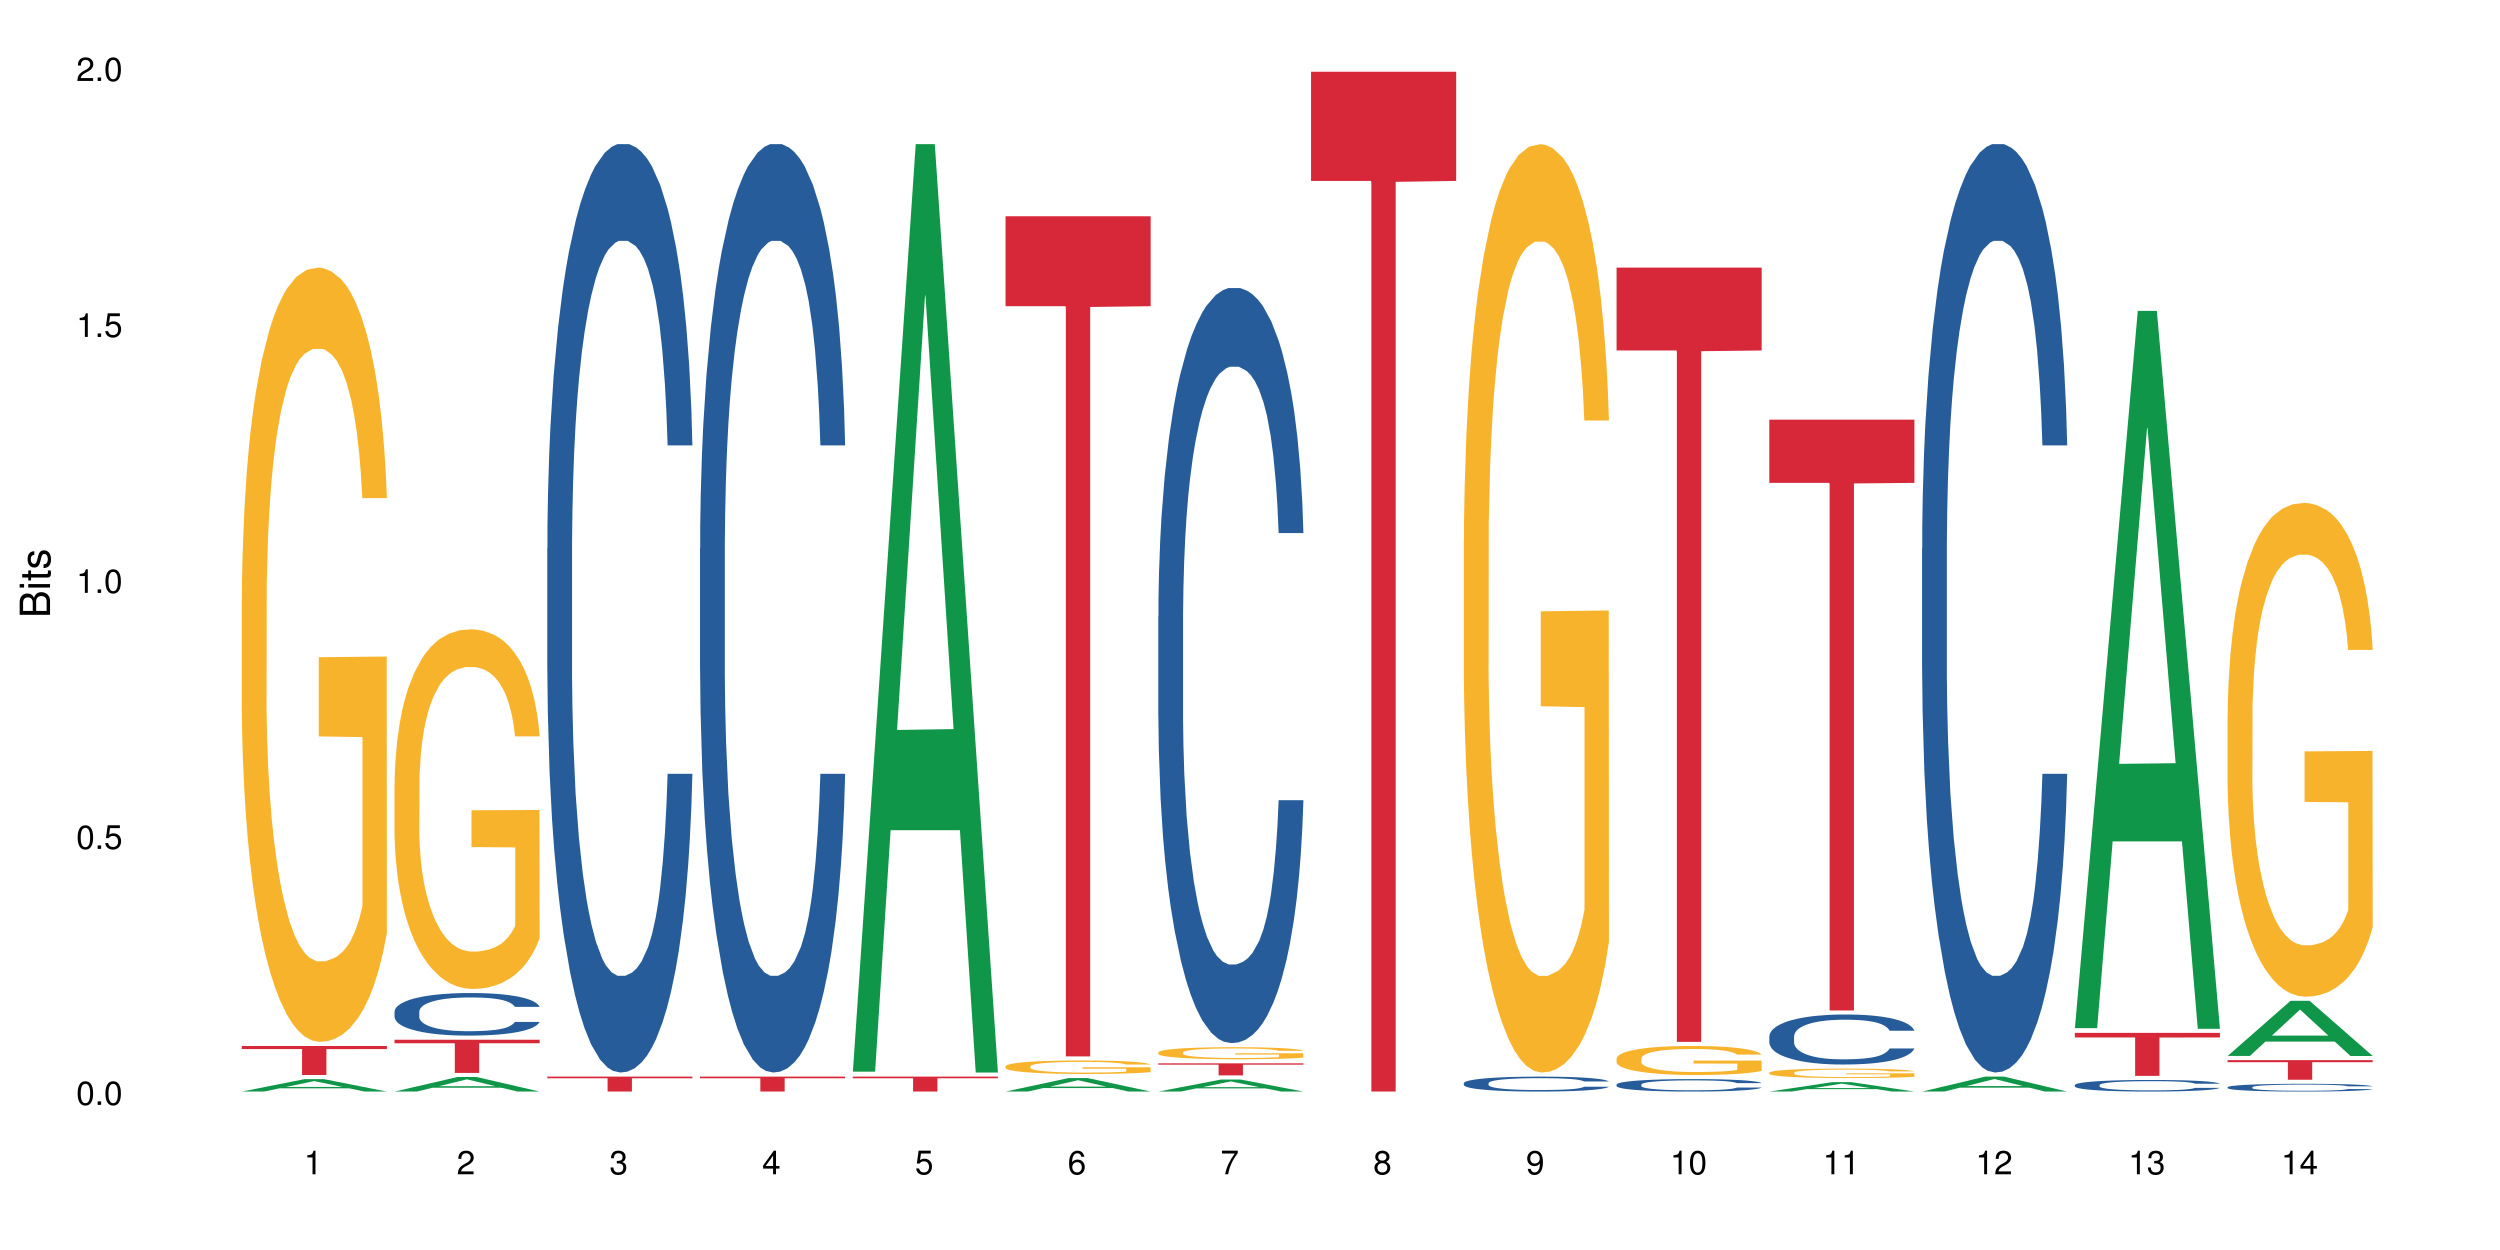 <?xml version="1.0" encoding="UTF-8"?>
<svg xmlns="http://www.w3.org/2000/svg" xmlns:xlink="http://www.w3.org/1999/xlink" width="720pt" height="360pt" viewBox="0 0 720 360" version="1.1">
<defs>
<g>
<symbol overflow="visible" id="glyph0-0">
<path style="stroke:none;" d=""/>
</symbol>
<symbol overflow="visible" id="glyph0-1">
<path style="stroke:none;" d="M 2.641 -6.797 C 2 -6.797 1.422 -6.531 1.078 -6.047 C 0.641 -5.453 0.406 -4.547 0.406 -3.297 C 0.406 -1 1.188 0.219 2.641 0.219 C 4.078 0.219 4.859 -1 4.859 -3.234 C 4.859 -4.562 4.656 -5.438 4.203 -6.047 C 3.844 -6.531 3.281 -6.797 2.641 -6.797 Z M 2.641 -6.047 C 3.547 -6.047 4 -5.125 4 -3.312 C 4 -1.375 3.562 -0.484 2.625 -0.484 C 1.734 -0.484 1.281 -1.422 1.281 -3.281 C 1.281 -5.141 1.734 -6.047 2.641 -6.047 Z M 2.641 -6.047 "/>
</symbol>
<symbol overflow="visible" id="glyph0-2">
<path style="stroke:none;" d="M 1.828 -1 L 0.828 -1 L 0.828 0 L 1.828 0 Z M 1.828 -1 "/>
</symbol>
<symbol overflow="visible" id="glyph0-3">
<path style="stroke:none;" d="M 4.562 -6.797 L 1.062 -6.797 L 0.547 -3.094 L 1.328 -3.094 C 1.719 -3.562 2.047 -3.734 2.578 -3.734 C 3.484 -3.734 4.062 -3.109 4.062 -2.094 C 4.062 -1.125 3.484 -0.531 2.578 -0.531 C 1.828 -0.531 1.375 -0.906 1.188 -1.672 L 0.328 -1.672 C 0.453 -1.109 0.547 -0.844 0.75 -0.594 C 1.125 -0.078 1.828 0.219 2.594 0.219 C 3.969 0.219 4.922 -0.781 4.922 -2.219 C 4.922 -3.562 4.031 -4.484 2.719 -4.484 C 2.25 -4.484 1.859 -4.359 1.469 -4.062 L 1.734 -5.969 L 4.562 -5.969 Z M 4.562 -6.797 "/>
</symbol>
<symbol overflow="visible" id="glyph0-4">
<path style="stroke:none;" d="M 2.484 -4.844 L 2.484 0 L 3.328 0 L 3.328 -6.797 L 2.766 -6.797 C 2.469 -5.75 2.281 -5.609 0.984 -5.453 L 0.984 -4.844 Z M 2.484 -4.844 "/>
</symbol>
<symbol overflow="visible" id="glyph0-5">
<path style="stroke:none;" d="M 4.859 -0.828 L 1.281 -0.828 C 1.359 -1.391 1.672 -1.75 2.5 -2.234 L 3.469 -2.75 C 4.406 -3.266 4.906 -3.969 4.906 -4.812 C 4.906 -5.375 4.672 -5.906 4.266 -6.266 C 3.859 -6.625 3.375 -6.797 2.719 -6.797 C 1.859 -6.797 1.219 -6.5 0.844 -5.922 C 0.609 -5.562 0.5 -5.125 0.484 -4.438 L 1.328 -4.438 C 1.359 -4.906 1.406 -5.188 1.531 -5.406 C 1.75 -5.812 2.188 -6.062 2.703 -6.062 C 3.469 -6.062 4.031 -5.516 4.031 -4.781 C 4.031 -4.25 3.719 -3.797 3.125 -3.438 L 2.234 -2.938 C 0.812 -2.141 0.406 -1.5 0.328 0 L 4.859 0 Z M 4.859 -0.828 "/>
</symbol>
<symbol overflow="visible" id="glyph0-6">
<path style="stroke:none;" d="M 2.125 -3.125 L 2.578 -3.125 C 3.516 -3.125 3.984 -2.703 3.984 -1.891 C 3.984 -1.031 3.469 -0.531 2.578 -0.531 C 1.656 -0.531 1.203 -0.984 1.156 -1.969 L 0.312 -1.969 C 0.344 -1.422 0.438 -1.078 0.609 -0.766 C 0.953 -0.109 1.625 0.219 2.547 0.219 C 3.953 0.219 4.859 -0.609 4.859 -1.906 C 4.859 -2.766 4.516 -3.25 3.703 -3.516 C 4.344 -3.766 4.656 -4.25 4.656 -4.938 C 4.656 -6.109 3.875 -6.797 2.578 -6.797 C 1.203 -6.797 0.484 -6.047 0.453 -4.609 L 1.297 -4.609 C 1.312 -5.016 1.344 -5.25 1.453 -5.453 C 1.641 -5.828 2.062 -6.062 2.594 -6.062 C 3.344 -6.062 3.797 -5.625 3.797 -4.906 C 3.797 -4.422 3.609 -4.141 3.25 -3.984 C 3.016 -3.891 2.719 -3.844 2.125 -3.844 Z M 2.125 -3.125 "/>
</symbol>
<symbol overflow="visible" id="glyph0-7">
<path style="stroke:none;" d="M 3.141 -1.625 L 3.141 0 L 3.984 0 L 3.984 -1.625 L 4.984 -1.625 L 4.984 -2.391 L 3.984 -2.391 L 3.984 -6.797 L 3.359 -6.797 L 0.266 -2.516 L 0.266 -1.625 Z M 3.141 -2.391 L 1 -2.391 L 3.141 -5.359 Z M 3.141 -2.391 "/>
</symbol>
<symbol overflow="visible" id="glyph0-8">
<path style="stroke:none;" d="M 4.781 -5.031 C 4.609 -6.141 3.891 -6.797 2.844 -6.797 C 2.094 -6.797 1.422 -6.438 1.031 -5.828 C 0.609 -5.172 0.406 -4.344 0.406 -3.094 C 0.406 -1.953 0.578 -1.234 0.984 -0.625 C 1.359 -0.078 1.953 0.219 2.703 0.219 C 3.984 0.219 4.922 -0.734 4.922 -2.078 C 4.922 -3.344 4.062 -4.234 2.844 -4.234 C 2.172 -4.234 1.641 -3.969 1.281 -3.469 C 1.281 -5.125 1.828 -6.047 2.797 -6.047 C 3.391 -6.047 3.797 -5.672 3.938 -5.031 Z M 2.734 -3.484 C 3.547 -3.484 4.062 -2.922 4.062 -2 C 4.062 -1.156 3.484 -0.531 2.703 -0.531 C 1.922 -0.531 1.328 -1.188 1.328 -2.047 C 1.328 -2.891 1.906 -3.484 2.734 -3.484 Z M 2.734 -3.484 "/>
</symbol>
<symbol overflow="visible" id="glyph0-9">
<path style="stroke:none;" d="M 4.984 -6.797 L 0.438 -6.797 L 0.438 -5.969 L 4.109 -5.969 C 2.5 -3.656 1.828 -2.234 1.328 0 L 2.219 0 C 2.594 -2.172 3.453 -4.047 4.984 -6.094 Z M 4.984 -6.797 "/>
</symbol>
<symbol overflow="visible" id="glyph0-10">
<path style="stroke:none;" d="M 3.75 -3.578 C 4.453 -4 4.688 -4.344 4.688 -4.984 C 4.688 -6.047 3.844 -6.797 2.641 -6.797 C 1.438 -6.797 0.594 -6.047 0.594 -4.984 C 0.594 -4.359 0.828 -4.016 1.516 -3.578 C 0.734 -3.203 0.359 -2.641 0.359 -1.891 C 0.359 -0.641 1.297 0.219 2.641 0.219 C 3.984 0.219 4.922 -0.641 4.922 -1.875 C 4.922 -2.641 4.531 -3.203 3.75 -3.578 Z M 2.641 -6.047 C 3.359 -6.047 3.812 -5.625 3.812 -4.969 C 3.812 -4.344 3.344 -3.922 2.641 -3.922 C 1.922 -3.922 1.453 -4.344 1.453 -4.984 C 1.453 -5.625 1.922 -6.047 2.641 -6.047 Z M 2.641 -3.203 C 3.484 -3.203 4.062 -2.672 4.062 -1.875 C 4.062 -1.062 3.484 -0.531 2.625 -0.531 C 1.797 -0.531 1.219 -1.078 1.219 -1.875 C 1.219 -2.672 1.797 -3.203 2.641 -3.203 Z M 2.641 -3.203 "/>
</symbol>
<symbol overflow="visible" id="glyph0-11">
<path style="stroke:none;" d="M 0.516 -1.547 C 0.672 -0.438 1.406 0.219 2.438 0.219 C 3.188 0.219 3.859 -0.141 4.266 -0.75 C 4.688 -1.406 4.891 -2.25 4.891 -3.484 C 4.891 -4.625 4.703 -5.359 4.312 -5.953 C 3.938 -6.5 3.344 -6.797 2.594 -6.797 C 1.297 -6.797 0.359 -5.844 0.359 -4.516 C 0.359 -3.25 1.234 -2.344 2.453 -2.344 C 3.094 -2.344 3.562 -2.578 4.016 -3.109 C 4 -1.453 3.469 -0.531 2.5 -0.531 C 1.906 -0.531 1.484 -0.906 1.359 -1.547 Z M 2.578 -6.062 C 3.375 -6.062 3.969 -5.406 3.969 -4.531 C 3.969 -3.688 3.375 -3.094 2.547 -3.094 C 1.734 -3.094 1.234 -3.672 1.234 -4.578 C 1.234 -5.438 1.797 -6.062 2.578 -6.062 Z M 2.578 -6.062 "/>
</symbol>
<symbol overflow="visible" id="glyph1-0">
<path style="stroke:none;" d=""/>
</symbol>
<symbol overflow="visible" id="glyph1-1">
<path style="stroke:none;" d="M 0 -0.953 L 0 -4.891 C 0 -5.719 -0.234 -6.344 -0.734 -6.797 C -1.188 -7.234 -1.812 -7.469 -2.5 -7.469 C -3.547 -7.469 -4.188 -7 -4.625 -5.875 C -4.984 -6.672 -5.641 -7.094 -6.531 -7.094 C -7.156 -7.094 -7.734 -6.859 -8.141 -6.391 C -8.562 -5.938 -8.75 -5.344 -8.75 -4.5 L -8.75 -0.953 Z M -4.984 -2.062 L -7.766 -2.062 L -7.766 -4.219 C -7.766 -4.844 -7.688 -5.203 -7.453 -5.5 C -7.219 -5.812 -6.859 -5.969 -6.375 -5.969 C -5.906 -5.969 -5.531 -5.812 -5.297 -5.5 C -5.062 -5.203 -4.984 -4.844 -4.984 -4.219 Z M -0.984 -2.062 L -4 -2.062 L -4 -4.781 C -4 -5.328 -3.859 -5.688 -3.578 -5.953 C -3.297 -6.219 -2.922 -6.359 -2.484 -6.359 C -2.062 -6.359 -1.688 -6.219 -1.406 -5.953 C -1.109 -5.688 -0.984 -5.328 -0.984 -4.781 Z M -0.984 -2.062 "/>
</symbol>
<symbol overflow="visible" id="glyph1-2">
<path style="stroke:none;" d="M -6.281 -1.797 L -6.281 -0.797 L 0 -0.797 L 0 -1.797 Z M -8.75 -1.797 L -8.75 -0.797 L -7.484 -0.797 L -7.484 -1.797 Z M -8.75 -1.797 "/>
</symbol>
<symbol overflow="visible" id="glyph1-3">
<path style="stroke:none;" d="M -6.281 -3.047 L -6.281 -2.016 L -8.016 -2.016 L -8.016 -1.016 L -6.281 -1.016 L -6.281 -0.172 L -5.469 -0.172 L -5.469 -1.016 L -0.719 -1.016 C -0.078 -1.016 0.281 -1.453 0.281 -2.234 C 0.281 -2.469 0.25 -2.719 0.188 -3.047 L -0.641 -3.047 C -0.609 -2.922 -0.594 -2.766 -0.594 -2.562 C -0.594 -2.141 -0.719 -2.016 -1.156 -2.016 L -5.469 -2.016 L -5.469 -3.047 Z M -6.281 -3.047 "/>
</symbol>
<symbol overflow="visible" id="glyph1-4">
<path style="stroke:none;" d="M -4.531 -5.25 C -5.766 -5.25 -6.469 -4.422 -6.469 -2.969 C -6.469 -1.516 -5.719 -0.562 -4.547 -0.562 C -3.562 -0.562 -3.094 -1.062 -2.734 -2.562 L -2.516 -3.484 C -2.344 -4.188 -2.094 -4.469 -1.625 -4.469 C -1.047 -4.469 -0.641 -3.875 -0.641 -3 C -0.641 -2.453 -0.797 -2 -1.062 -1.75 C -1.25 -1.594 -1.422 -1.531 -1.875 -1.469 L -1.875 -0.406 C -0.422 -0.453 0.281 -1.266 0.281 -2.922 C 0.281 -4.5 -0.5 -5.516 -1.719 -5.516 C -2.656 -5.516 -3.172 -4.984 -3.469 -3.734 L -3.703 -2.766 C -3.891 -1.953 -4.156 -1.609 -4.594 -1.609 C -5.172 -1.609 -5.547 -2.125 -5.547 -2.938 C -5.547 -3.75 -5.203 -4.172 -4.531 -4.203 Z M -4.531 -5.25 "/>
</symbol>
</g>
</defs>
<g id="surface26267">
<rect x="0" y="0" width="720" height="360" style="fill:rgb(100%,100%,100%);fill-opacity:1;stroke:none;"/>
<path style=" stroke:none;fill-rule:nonzero;fill:rgb(6.275%,58.824%,28.235%);fill-opacity:1;" d="M 69.629 314.367 L 69.676 314.363 L 87.758 310.781 L 93.25 310.781 L 111.422 314.371 L 105.039 314.371 L 100.484 313.434 L 80.523 313.434 L 76.059 314.367 L 69.629 314.367 L 82.445 313.047 L 98.652 313.043 L 90.57 311.367 L 90.48 311.363 L 90.391 311.375 L 82.398 313.043 L 82.445 313.047 Z M 69.629 314.367 "/>
<path style=" stroke:none;fill-rule:nonzero;fill:rgb(96.863%,70.196%,16.863%);fill-opacity:1;" d="M 69.629 172.578 L 69.68 172.375 L 69.68 168.301 L 69.883 159.137 L 70.395 146.512 L 71.055 136.125 L 71.77 127.98 L 72.23 123.703 L 72.992 117.594 L 73.656 113.113 L 75.336 103.949 L 77.477 95.395 L 78.652 91.73 L 79.977 88.266 L 81.863 84.398 L 82.727 82.973 L 85.379 79.715 L 88.387 77.676 L 91.699 77.066 L 93.227 77.27 L 95.316 78.086 L 98.172 80.324 L 99.801 82.359 L 101.078 84.398 L 102.402 87.047 L 104.031 91.117 L 105.562 96.004 L 106.785 100.895 L 108.008 107.004 L 109.027 113.52 L 109.895 120.648 L 110.66 129.199 L 111.117 136.328 L 111.422 143.457 L 104.34 143.457 L 103.93 136.328 L 103.473 130.828 L 102.707 124.109 L 101.941 119.223 L 101.18 115.352 L 99.75 110.059 L 98.527 106.801 L 97 103.949 L 95.52 102.113 L 93.84 100.895 L 92.82 100.484 L 90.117 100.484 L 87.672 101.91 L 86.246 103.539 L 85.227 105.172 L 83.797 108.227 L 82.934 110.668 L 82.422 112.297 L 80.895 118.609 L 79.875 124.312 L 79.312 128.184 L 78.602 134.293 L 78.09 139.789 L 77.531 147.938 L 77.223 154.047 L 76.816 167.895 L 76.766 204.551 L 76.918 212.289 L 77.223 220.641 L 77.633 227.969 L 78.242 235.707 L 78.855 241.613 L 79.926 249.559 L 80.844 254.852 L 81.555 258.312 L 82.934 263.812 L 83.492 265.645 L 84.816 269.312 L 86.195 272.16 L 87.875 274.605 L 89.148 275.828 L 91.188 276.844 L 93.789 276.844 L 96.848 275.625 L 98.781 273.996 L 100.109 272.367 L 100.977 270.941 L 102.047 268.699 L 102.809 266.664 L 103.523 264.422 L 104.391 260.961 L 104.391 212.289 L 91.801 212.086 L 91.801 189.277 L 111.371 189.074 L 111.422 268.699 L 110.352 274.199 L 109.027 279.492 L 107.754 283.566 L 106.43 287.027 L 104.543 290.898 L 103.012 293.34 L 100.668 296.191 L 98.527 298.023 L 96.285 299.246 L 94.297 299.859 L 91.953 300.062 L 89.863 299.656 L 87.621 298.434 L 85.836 296.805 L 84.207 294.766 L 82.574 292.121 L 80.535 287.844 L 79.211 284.379 L 77.836 280.105 L 76.461 275.012 L 75.234 269.516 L 74.422 265.238 L 73.605 260.352 L 72.738 254.242 L 71.922 247.316 L 71.312 241.004 L 70.75 233.875 L 70.344 227.156 L 69.934 217.992 L 69.73 210.66 L 69.629 204.348 Z M 69.629 172.578 "/>
<path style=" stroke:none;fill-rule:nonzero;fill:rgb(83.922%,15.686%,22.353%);fill-opacity:1;" d="M 69.629 301.242 L 111.422 301.242 L 111.422 302.137 L 94.004 302.145 L 94.004 309.602 L 86.996 309.602 L 86.996 302.152 L 86.895 302.137 L 69.629 302.137 Z M 69.629 301.242 "/>
<path style=" stroke:none;fill-rule:nonzero;fill:rgb(6.275%,58.824%,28.235%);fill-opacity:1;" d="M 113.621 314.367 L 113.668 314.363 L 131.75 310.176 L 137.242 310.176 L 155.418 314.371 L 149.031 314.371 L 144.477 313.277 L 124.52 313.277 L 120.051 314.367 L 113.621 314.367 L 126.438 312.824 L 142.645 312.82 L 134.562 310.863 L 134.477 310.859 L 134.387 310.871 L 126.395 312.82 L 126.438 312.824 Z M 113.621 314.367 "/>
<path style=" stroke:none;fill-rule:nonzero;fill:rgb(14.51%,36.078%,60%);fill-opacity:1;" d="M 113.621 291.332 L 113.672 291.32 L 113.672 291.051 L 113.828 290.625 L 114.184 290.09 L 114.539 289.719 L 115.457 289.059 L 116.73 288.422 L 118.059 287.926 L 119.023 287.637 L 119.891 287.414 L 121.879 286.996 L 123.152 286.785 L 124.531 286.594 L 126.211 286.406 L 127.434 286.293 L 130.188 286.113 L 132.227 286.035 L 133.805 286 L 137.223 286 L 139.258 286.047 L 140.738 286.102 L 142.367 286.191 L 143.746 286.293 L 146.141 286.539 L 148.281 286.852 L 149.25 287.031 L 150.777 287.379 L 151.949 287.715 L 152.766 288.004 L 153.684 288.422 L 154.5 288.926 L 155.109 289.496 L 155.418 289.977 L 148.281 289.977 L 147.926 289.527 L 147.516 289.184 L 146.75 288.723 L 145.988 288.398 L 144.918 288.074 L 143.949 287.859 L 142.625 287.648 L 141.453 287.512 L 140.227 287.414 L 139.055 287.344 L 136.812 287.277 L 134.215 287.277 L 133.246 287.301 L 131.258 287.391 L 130.188 287.469 L 128.66 287.625 L 127.59 287.77 L 126.312 287.996 L 125.449 288.184 L 124.379 288.477 L 123.613 288.734 L 122.746 289.102 L 122.234 289.383 L 121.777 289.695 L 121.371 290.066 L 121.062 290.457 L 120.859 290.871 L 120.758 291.277 L 120.758 293.012 L 120.859 293.414 L 121.113 293.887 L 121.777 294.57 L 122.746 295.16 L 123.867 295.633 L 124.938 295.969 L 125.551 296.125 L 126.363 296.305 L 127.641 296.527 L 129.473 296.754 L 130.543 296.844 L 132.176 296.93 L 133.855 296.977 L 136.098 296.977 L 138.086 296.93 L 139.414 296.875 L 140.789 296.785 L 142.676 296.594 L 143.848 296.418 L 144.867 296.203 L 145.629 295.992 L 146.141 295.812 L 146.906 295.465 L 147.516 295.082 L 147.977 294.691 L 148.281 294.312 L 155.418 294.312 L 155.109 294.758 L 154.652 295.195 L 154.191 295.52 L 153.48 295.914 L 152.664 296.258 L 151.492 296.652 L 150.523 296.91 L 149.25 297.188 L 148.078 297.402 L 146.805 297.594 L 144.918 297.816 L 143.695 297.93 L 142.367 298.027 L 140.789 298.117 L 138.801 298.195 L 136.66 298.242 L 134.672 298.254 L 132.531 298.23 L 130.953 298.188 L 128.863 298.086 L 126.262 297.883 L 124.379 297.672 L 122.898 297.457 L 121.625 297.234 L 120.199 296.93 L 118.363 296.438 L 117.242 296.059 L 116.477 295.746 L 115.609 295.309 L 115 294.914 L 114.285 294.289 L 113.777 293.492 L 113.621 292.879 Z M 113.621 291.332 "/>
<path style=" stroke:none;fill-rule:nonzero;fill:rgb(96.863%,70.196%,16.863%);fill-opacity:1;" d="M 113.621 225.602 L 113.672 225.508 L 113.672 223.617 L 113.879 219.359 L 114.387 213.496 L 115.051 208.668 L 115.762 204.887 L 116.223 202.898 L 116.988 200.062 L 117.648 197.98 L 119.332 193.723 L 121.473 189.75 L 122.645 188.047 L 123.969 186.438 L 125.855 184.641 L 126.723 183.98 L 129.371 182.465 L 132.379 181.52 L 135.691 181.238 L 137.223 181.332 L 139.312 181.711 L 142.164 182.75 L 143.797 183.695 L 145.07 184.641 L 146.395 185.871 L 148.027 187.766 L 149.555 190.035 L 150.777 192.305 L 152 195.141 L 153.02 198.168 L 153.887 201.48 L 154.652 205.453 L 155.109 208.766 L 155.418 212.074 L 148.332 212.074 L 147.926 208.766 L 147.465 206.211 L 146.699 203.09 L 145.938 200.816 L 145.172 199.02 L 143.746 196.562 L 142.523 195.047 L 140.992 193.723 L 139.516 192.871 L 137.832 192.305 L 136.812 192.113 L 134.113 192.113 L 131.664 192.777 L 130.238 193.535 L 129.219 194.289 L 127.793 195.711 L 126.926 196.844 L 126.414 197.602 L 124.887 200.535 L 123.867 203.184 L 123.305 204.98 L 122.594 207.82 L 122.082 210.371 L 121.523 214.156 L 121.219 216.996 L 120.809 223.426 L 120.758 240.453 L 120.91 244.051 L 121.219 247.93 L 121.625 251.332 L 122.234 254.93 L 122.848 257.672 L 123.918 261.359 L 124.836 263.82 L 125.551 265.43 L 126.926 267.984 L 127.484 268.836 L 128.812 270.539 L 130.188 271.863 L 131.871 272.996 L 133.145 273.562 L 135.184 274.039 L 137.781 274.039 L 140.84 273.469 L 142.777 272.715 L 144.102 271.957 L 144.969 271.293 L 146.039 270.254 L 146.805 269.309 L 147.516 268.266 L 148.383 266.66 L 148.383 244.051 L 135.793 243.957 L 135.793 233.359 L 155.367 233.266 L 155.418 270.254 L 154.348 272.809 L 153.02 275.266 L 151.746 277.16 L 150.422 278.766 L 148.535 280.566 L 147.008 281.699 L 144.664 283.023 L 142.523 283.875 L 140.277 284.441 L 138.293 284.727 L 135.945 284.82 L 133.855 284.633 L 131.613 284.066 L 129.832 283.309 L 128.199 282.363 L 126.57 281.133 L 124.531 279.145 L 123.203 277.539 L 121.828 275.551 L 120.453 273.188 L 119.23 270.633 L 118.414 268.645 L 117.598 266.375 L 116.73 263.535 L 115.918 260.32 L 115.305 257.387 L 114.742 254.078 L 114.336 250.957 L 113.93 246.699 L 113.727 243.293 L 113.621 240.359 Z M 113.621 225.602 "/>
<path style=" stroke:none;fill-rule:nonzero;fill:rgb(83.922%,15.686%,22.353%);fill-opacity:1;" d="M 113.621 299.434 L 155.418 299.434 L 155.418 300.457 L 138 300.465 L 138 309 L 130.988 309 L 130.988 300.473 L 130.887 300.457 L 113.621 300.457 Z M 113.621 299.434 "/>
<path style=" stroke:none;fill-rule:nonzero;fill:rgb(14.51%,36.078%,60%);fill-opacity:1;" d="M 157.617 157.852 L 157.668 157.605 L 157.668 151.742 L 157.82 142.453 L 158.176 130.723 L 158.535 122.656 L 159.449 108.238 L 160.727 94.309 L 162.051 83.555 L 163.02 77.199 L 163.887 72.312 L 165.871 63.27 L 167.148 58.625 L 168.523 54.469 L 170.207 50.316 L 171.43 47.871 L 174.18 43.961 L 176.219 42.25 L 177.801 41.516 L 181.215 41.516 L 183.254 42.496 L 184.73 43.719 L 186.363 45.672 L 187.738 47.871 L 190.133 53.25 L 192.273 60.094 L 193.242 64.004 L 194.773 71.578 L 195.945 78.91 L 196.758 85.266 L 197.676 94.309 L 198.492 105.305 L 199.105 117.77 L 199.41 128.277 L 192.273 128.277 L 191.918 118.504 L 191.512 110.926 L 190.746 100.906 L 189.98 93.82 L 188.91 86.73 L 187.941 82.086 L 186.617 77.445 L 185.445 74.512 L 184.223 72.312 L 183.051 70.844 L 180.805 69.379 L 178.207 69.379 L 177.238 69.867 L 175.25 71.824 L 174.18 73.535 L 172.652 76.957 L 171.582 80.133 L 170.309 85.02 L 169.441 89.176 L 168.371 95.531 L 167.605 101.152 L 166.738 109.215 L 166.23 115.324 L 165.77 122.168 L 165.363 130.234 L 165.059 138.789 L 164.855 147.832 L 164.75 156.629 L 164.75 194.512 L 164.855 203.309 L 165.109 213.574 L 165.77 228.484 L 166.738 241.438 L 167.859 251.699 L 168.93 259.031 L 169.543 262.453 L 170.359 266.363 L 171.633 271.254 L 173.469 276.141 L 174.539 278.098 L 176.168 280.051 L 177.852 281.027 L 180.094 281.027 L 182.082 280.051 L 183.406 278.828 L 184.781 276.875 L 186.668 272.719 L 187.84 268.809 L 188.859 264.164 L 189.625 259.52 L 190.133 255.609 L 190.898 248.035 L 191.512 239.727 L 191.969 231.172 L 192.273 222.863 L 199.41 222.863 L 199.105 232.637 L 198.645 242.168 L 198.188 249.258 L 197.473 257.812 L 196.656 265.387 L 195.484 273.941 L 194.516 279.562 L 193.242 285.672 L 192.07 290.316 L 190.797 294.469 L 188.91 299.359 L 187.688 301.801 L 186.363 304.004 L 184.781 305.957 L 182.793 307.668 L 180.652 308.645 L 178.664 308.891 L 176.523 308.402 L 174.945 307.422 L 172.855 305.223 L 170.258 300.824 L 168.371 296.18 L 166.891 291.539 L 165.617 286.648 L 164.191 280.051 L 162.355 269.297 L 161.234 260.988 L 160.469 254.145 L 159.605 244.613 L 158.992 236.059 L 158.277 222.371 L 157.77 205.02 L 157.617 191.578 Z M 157.617 157.852 "/>
<path style=" stroke:none;fill-rule:nonzero;fill:rgb(83.922%,15.686%,22.353%);fill-opacity:1;" d="M 157.617 310.07 L 199.41 310.07 L 199.41 310.531 L 181.992 310.535 L 181.992 314.371 L 174.984 314.371 L 174.984 310.539 L 174.883 310.531 L 157.617 310.531 Z M 157.617 310.07 "/>
<path style=" stroke:none;fill-rule:nonzero;fill:rgb(14.51%,36.078%,60%);fill-opacity:1;" d="M 201.609 157.852 L 201.66 157.605 L 201.66 151.742 L 201.812 142.453 L 202.172 130.723 L 202.527 122.656 L 203.445 108.238 L 204.719 94.309 L 206.043 83.555 L 207.012 77.199 L 207.879 72.312 L 209.867 63.27 L 211.141 58.625 L 212.516 54.469 L 214.199 50.316 L 215.422 47.871 L 218.176 43.961 L 220.211 42.25 L 221.793 41.516 L 225.207 41.516 L 227.246 42.496 L 228.723 43.719 L 230.355 45.672 L 231.73 47.871 L 234.129 53.25 L 236.27 60.094 L 237.234 64.004 L 238.766 71.578 L 239.938 78.91 L 240.754 85.266 L 241.672 94.309 L 242.484 105.305 L 243.098 117.77 L 243.402 128.277 L 236.27 128.277 L 235.91 118.504 L 235.504 110.926 L 234.738 100.906 L 233.973 93.82 L 232.902 86.73 L 231.934 82.086 L 230.609 77.445 L 229.438 74.512 L 228.215 72.312 L 227.043 70.844 L 224.801 69.379 L 222.199 69.379 L 221.23 69.867 L 219.246 71.824 L 218.176 73.535 L 216.645 76.957 L 215.574 80.133 L 214.301 85.02 L 213.434 89.176 L 212.363 95.531 L 211.598 101.152 L 210.734 109.215 L 210.223 115.324 L 209.766 122.168 L 209.355 130.234 L 209.051 138.789 L 208.848 147.832 L 208.746 156.629 L 208.746 194.512 L 208.848 203.309 L 209.102 213.574 L 209.766 228.484 L 210.734 241.438 L 211.855 251.699 L 212.926 259.031 L 213.535 262.453 L 214.352 266.363 L 215.625 271.254 L 217.461 276.141 L 218.531 278.098 L 220.16 280.051 L 221.844 281.027 L 224.086 281.027 L 226.074 280.051 L 227.398 278.828 L 228.777 276.875 L 230.66 272.719 L 231.832 268.809 L 232.852 264.164 L 233.617 259.52 L 234.129 255.609 L 234.891 248.035 L 235.504 239.727 L 235.961 231.172 L 236.27 222.863 L 243.402 222.863 L 243.098 232.637 L 242.641 242.168 L 242.18 249.258 L 241.465 257.812 L 240.652 265.387 L 239.48 273.941 L 238.512 279.562 L 237.234 285.672 L 236.062 290.316 L 234.789 294.469 L 232.902 299.359 L 231.68 301.801 L 230.355 304.004 L 228.777 305.957 L 226.789 307.668 L 224.648 308.645 L 222.66 308.891 L 220.52 308.402 L 218.938 307.422 L 216.848 305.223 L 214.25 300.824 L 212.363 296.18 L 210.887 291.539 L 209.613 286.648 L 208.184 280.051 L 206.348 269.297 L 205.227 260.988 L 204.465 254.145 L 203.598 244.613 L 202.984 236.059 L 202.273 222.371 L 201.762 205.02 L 201.609 191.578 Z M 201.609 157.852 "/>
<path style=" stroke:none;fill-rule:nonzero;fill:rgb(83.922%,15.686%,22.353%);fill-opacity:1;" d="M 201.609 310.07 L 243.402 310.07 L 243.402 310.531 L 225.984 310.535 L 225.984 314.371 L 218.977 314.371 L 218.977 310.539 L 218.875 310.531 L 201.609 310.531 Z M 201.609 310.07 "/>
<path style=" stroke:none;fill-rule:nonzero;fill:rgb(6.275%,58.824%,28.235%);fill-opacity:1;" d="M 245.602 308.641 L 245.648 308.387 L 263.73 41.516 L 269.223 41.516 L 287.398 308.891 L 281.012 308.891 L 276.457 239.098 L 256.496 239.098 L 252.031 308.641 L 245.602 308.641 L 258.418 210.227 L 274.625 209.977 L 266.543 85.199 L 266.457 84.949 L 266.367 85.703 L 258.375 209.977 L 258.418 210.227 Z M 245.602 308.641 "/>
<path style=" stroke:none;fill-rule:nonzero;fill:rgb(83.922%,15.686%,22.353%);fill-opacity:1;" d="M 245.602 310.07 L 287.398 310.07 L 287.398 310.531 L 269.977 310.535 L 269.977 314.371 L 262.969 314.371 L 262.969 310.539 L 262.867 310.531 L 245.602 310.531 Z M 245.602 310.07 "/>
<path style=" stroke:none;fill-rule:nonzero;fill:rgb(6.275%,58.824%,28.235%);fill-opacity:1;" d="M 289.598 314.367 L 289.641 314.363 L 307.727 310.484 L 313.219 310.484 L 331.391 314.371 L 325.004 314.371 L 320.449 313.355 L 300.492 313.355 L 296.027 314.367 L 289.598 314.367 L 302.41 312.938 L 318.621 312.934 L 310.539 311.121 L 310.449 311.117 L 310.359 311.129 L 302.367 312.934 L 302.41 312.938 Z M 289.598 314.367 "/>
<path style=" stroke:none;fill-rule:nonzero;fill:rgb(96.863%,70.196%,16.863%);fill-opacity:1;" d="M 289.598 307.082 L 289.648 307.082 L 289.648 307.008 L 289.852 306.852 L 290.359 306.629 L 291.023 306.449 L 291.738 306.309 L 292.195 306.23 L 292.961 306.125 L 293.621 306.047 L 295.305 305.887 L 297.445 305.738 L 298.617 305.676 L 299.941 305.613 L 301.828 305.547 L 302.695 305.523 L 305.344 305.465 L 308.352 305.43 L 311.664 305.418 L 313.195 305.422 L 315.285 305.438 L 318.137 305.477 L 319.77 305.512 L 321.043 305.547 L 322.367 305.594 L 324 305.664 L 325.527 305.75 L 326.75 305.836 L 327.977 305.941 L 328.996 306.055 L 329.859 306.18 L 330.625 306.328 L 331.086 306.453 L 331.391 306.578 L 324.305 306.578 L 323.898 306.453 L 323.438 306.355 L 322.676 306.238 L 321.91 306.152 L 321.145 306.086 L 319.719 305.996 L 318.496 305.938 L 316.965 305.887 L 315.488 305.855 L 313.805 305.836 L 312.785 305.828 L 310.086 305.828 L 307.641 305.852 L 306.211 305.883 L 305.191 305.91 L 303.766 305.961 L 302.898 306.004 L 302.391 306.035 L 300.859 306.145 L 299.84 306.242 L 299.281 306.309 L 298.566 306.418 L 298.059 306.512 L 297.496 306.656 L 297.191 306.762 L 296.781 307.004 L 296.73 307.641 L 296.883 307.777 L 297.191 307.922 L 297.598 308.051 L 298.211 308.184 L 298.82 308.285 L 299.891 308.426 L 300.809 308.516 L 301.523 308.578 L 302.898 308.672 L 303.461 308.707 L 304.785 308.77 L 306.16 308.82 L 307.844 308.863 L 309.117 308.883 L 311.156 308.902 L 313.754 308.902 L 316.812 308.879 L 318.75 308.852 L 320.074 308.824 L 320.941 308.797 L 322.012 308.758 L 322.777 308.723 L 323.488 308.684 L 324.355 308.625 L 324.355 307.777 L 311.766 307.773 L 311.766 307.375 L 331.34 307.371 L 331.391 308.758 L 330.32 308.855 L 328.996 308.945 L 327.719 309.02 L 326.395 309.078 L 324.508 309.145 L 322.98 309.188 L 320.637 309.238 L 318.496 309.27 L 316.254 309.293 L 314.266 309.301 L 311.922 309.305 L 309.832 309.297 L 307.59 309.277 L 305.805 309.25 L 304.172 309.215 L 302.543 309.168 L 300.504 309.094 L 299.18 309.031 L 297.801 308.957 L 296.426 308.867 L 295.203 308.773 L 294.387 308.699 L 293.57 308.613 L 292.707 308.508 L 291.891 308.387 L 291.277 308.277 L 290.719 308.152 L 290.309 308.035 L 289.902 307.875 L 289.699 307.746 L 289.598 307.637 Z M 289.598 307.082 "/>
<path style=" stroke:none;fill-rule:nonzero;fill:rgb(83.922%,15.686%,22.353%);fill-opacity:1;" d="M 289.598 62.285 L 331.391 62.285 L 331.391 88.184 L 313.973 88.41 L 313.973 304.238 L 306.965 304.238 L 306.965 88.641 L 306.863 88.184 L 289.598 88.184 Z M 289.598 62.285 "/>
<path style=" stroke:none;fill-rule:nonzero;fill:rgb(6.275%,58.824%,28.235%);fill-opacity:1;" d="M 333.59 314.367 L 333.633 314.363 L 351.719 310.898 L 357.211 310.898 L 375.383 314.371 L 369 314.371 L 364.445 313.465 L 344.484 313.465 L 340.02 314.367 L 333.59 314.367 L 346.406 313.09 L 362.613 313.086 L 354.531 311.465 L 354.441 311.461 L 354.352 311.473 L 346.359 313.086 L 346.406 313.09 Z M 333.59 314.367 "/>
<path style=" stroke:none;fill-rule:nonzero;fill:rgb(14.51%,36.078%,60%);fill-opacity:1;" d="M 333.59 177.578 L 333.641 177.379 L 333.641 172.609 L 333.793 165.055 L 334.148 155.516 L 334.508 148.953 L 335.426 137.227 L 336.699 125.898 L 338.023 117.152 L 338.992 111.984 L 339.859 108.008 L 341.848 100.656 L 343.121 96.879 L 344.496 93.5 L 346.18 90.121 L 347.402 88.133 L 350.152 84.953 L 352.191 83.559 L 353.773 82.965 L 357.188 82.965 L 359.227 83.758 L 360.703 84.754 L 362.336 86.344 L 363.711 88.133 L 366.105 92.504 L 368.246 98.07 L 369.215 101.25 L 370.746 107.414 L 371.918 113.375 L 372.734 118.543 L 373.652 125.898 L 374.465 134.844 L 375.078 144.98 L 375.383 153.527 L 368.246 153.527 L 367.891 145.574 L 367.484 139.414 L 366.719 131.266 L 365.953 125.5 L 364.883 119.734 L 363.914 115.961 L 362.59 112.184 L 361.418 109.797 L 360.195 108.008 L 359.023 106.816 L 356.781 105.625 L 354.18 105.625 L 353.211 106.02 L 351.223 107.609 L 350.152 109.004 L 348.625 111.785 L 347.555 114.371 L 346.281 118.344 L 345.414 121.723 L 344.344 126.891 L 343.578 131.465 L 342.715 138.023 L 342.203 142.992 L 341.746 148.559 L 341.336 155.117 L 341.031 162.074 L 340.828 169.43 L 340.727 176.582 L 340.727 207.391 L 340.828 214.547 L 341.082 222.895 L 341.746 235.02 L 342.715 245.555 L 343.836 253.902 L 344.906 259.867 L 345.516 262.648 L 346.332 265.828 L 347.605 269.805 L 349.441 273.781 L 350.512 275.371 L 352.141 276.961 L 353.824 277.758 L 356.066 277.758 L 358.055 276.961 L 359.379 275.969 L 360.754 274.379 L 362.641 270.996 L 363.812 267.816 L 364.832 264.043 L 365.598 260.266 L 366.105 257.086 L 366.871 250.922 L 367.484 244.164 L 367.941 237.207 L 368.246 230.449 L 375.383 230.449 L 375.078 238.398 L 374.617 246.152 L 374.16 251.918 L 373.445 258.875 L 372.633 265.035 L 371.457 271.992 L 370.492 276.562 L 369.215 281.531 L 368.043 285.309 L 366.77 288.688 L 364.883 292.664 L 363.66 294.652 L 362.336 296.441 L 360.754 298.031 L 358.77 299.422 L 356.629 300.215 L 354.641 300.414 L 352.5 300.02 L 350.918 299.223 L 348.828 297.434 L 346.23 293.855 L 344.344 290.078 L 342.867 286.305 L 341.59 282.328 L 340.164 276.961 L 338.328 268.215 L 337.207 261.457 L 336.445 255.891 L 335.578 248.141 L 334.965 241.184 L 334.254 230.051 L 333.742 215.938 L 333.59 205.008 Z M 333.59 177.578 "/>
<path style=" stroke:none;fill-rule:nonzero;fill:rgb(96.863%,70.196%,16.863%);fill-opacity:1;" d="M 333.59 303.082 L 333.641 303.078 L 333.641 303.016 L 333.844 302.871 L 334.355 302.676 L 335.016 302.516 L 335.73 302.387 L 336.188 302.32 L 336.953 302.227 L 337.617 302.156 L 339.297 302.012 L 341.438 301.879 L 342.609 301.824 L 343.938 301.77 L 345.82 301.711 L 346.688 301.688 L 349.34 301.637 L 352.348 301.605 L 355.66 301.594 L 357.188 301.598 L 359.277 301.609 L 362.133 301.645 L 363.762 301.676 L 365.035 301.711 L 366.363 301.75 L 367.992 301.812 L 369.523 301.891 L 370.746 301.965 L 371.969 302.062 L 372.988 302.164 L 373.855 302.273 L 374.617 302.406 L 375.078 302.52 L 375.383 302.629 L 368.297 302.629 L 367.891 302.52 L 367.434 302.434 L 366.668 302.328 L 365.902 302.25 L 365.141 302.191 L 363.711 302.109 L 362.488 302.059 L 360.961 302.012 L 359.48 301.984 L 357.801 301.965 L 356.781 301.961 L 354.078 301.961 L 351.633 301.98 L 350.207 302.008 L 349.188 302.031 L 347.758 302.082 L 346.891 302.117 L 346.383 302.145 L 344.855 302.242 L 343.836 302.332 L 343.273 302.391 L 342.559 302.484 L 342.051 302.57 L 341.488 302.699 L 341.184 302.793 L 340.777 303.008 L 340.727 303.578 L 340.879 303.699 L 341.184 303.832 L 341.59 303.945 L 342.203 304.066 L 342.816 304.156 L 343.887 304.281 L 344.801 304.363 L 345.516 304.418 L 346.891 304.504 L 347.453 304.531 L 348.777 304.59 L 350.152 304.633 L 351.836 304.672 L 353.109 304.691 L 355.148 304.707 L 357.75 304.707 L 360.805 304.688 L 362.742 304.66 L 364.07 304.637 L 364.934 304.613 L 366.004 304.578 L 366.77 304.547 L 367.484 304.512 L 368.352 304.457 L 368.352 303.699 L 355.762 303.699 L 355.762 303.344 L 375.332 303.34 L 375.383 304.578 L 374.312 304.664 L 372.988 304.746 L 371.715 304.809 L 370.387 304.863 L 368.504 304.926 L 366.973 304.961 L 364.629 305.008 L 362.488 305.035 L 360.246 305.055 L 358.258 305.062 L 355.914 305.066 L 353.824 305.062 L 351.582 305.043 L 349.797 305.016 L 348.168 304.984 L 346.535 304.945 L 344.496 304.879 L 343.172 304.824 L 341.797 304.758 L 340.418 304.676 L 339.195 304.59 L 338.379 304.523 L 337.566 304.449 L 336.699 304.355 L 335.883 304.246 L 335.273 304.148 L 334.711 304.035 L 334.305 303.934 L 333.895 303.789 L 333.691 303.676 L 333.59 303.578 Z M 333.59 303.082 "/>
<path style=" stroke:none;fill-rule:nonzero;fill:rgb(83.922%,15.686%,22.353%);fill-opacity:1;" d="M 333.59 306.246 L 375.383 306.246 L 375.383 306.617 L 357.965 306.621 L 357.965 309.719 L 350.957 309.719 L 350.957 306.625 L 350.855 306.617 L 333.59 306.617 Z M 333.59 306.246 "/>
<path style=" stroke:none;fill-rule:nonzero;fill:rgb(83.922%,15.686%,22.353%);fill-opacity:1;" d="M 377.582 20.664 L 419.375 20.664 L 419.375 52.102 L 401.957 52.379 L 401.957 314.371 L 394.949 314.371 L 394.949 52.652 L 394.848 52.102 L 377.582 52.102 Z M 377.582 20.664 "/>
<path style=" stroke:none;fill-rule:nonzero;fill:rgb(14.51%,36.078%,60%);fill-opacity:1;" d="M 421.578 311.941 L 421.629 311.938 L 421.629 311.844 L 421.781 311.691 L 422.137 311.504 L 422.492 311.375 L 423.41 311.145 L 424.684 310.918 L 426.012 310.746 L 426.98 310.645 L 427.844 310.566 L 429.832 310.418 L 431.105 310.344 L 432.484 310.277 L 434.164 310.211 L 435.391 310.172 L 438.141 310.109 L 440.18 310.082 L 441.758 310.07 L 445.176 310.07 L 447.215 310.086 L 448.691 310.105 L 450.324 310.137 L 451.699 310.172 L 454.094 310.258 L 456.234 310.367 L 457.203 310.43 L 458.73 310.555 L 459.906 310.672 L 460.719 310.773 L 461.637 310.918 L 462.453 311.094 L 463.062 311.297 L 463.371 311.465 L 456.234 311.465 L 455.879 311.309 L 455.469 311.188 L 454.707 311.023 L 453.941 310.91 L 452.871 310.797 L 451.902 310.723 L 450.578 310.648 L 449.406 310.602 L 448.184 310.566 L 447.008 310.543 L 444.766 310.52 L 442.168 310.52 L 441.199 310.527 L 439.211 310.559 L 438.141 310.586 L 436.613 310.641 L 435.543 310.691 L 434.266 310.77 L 433.402 310.836 L 432.332 310.938 L 431.566 311.027 L 430.699 311.16 L 430.191 311.258 L 429.73 311.367 L 429.324 311.496 L 429.02 311.633 L 428.812 311.781 L 428.711 311.922 L 428.711 312.531 L 428.812 312.672 L 429.07 312.836 L 429.73 313.078 L 430.699 313.285 L 431.82 313.449 L 432.891 313.57 L 433.504 313.625 L 434.32 313.688 L 435.594 313.766 L 437.426 313.844 L 438.496 313.875 L 440.129 313.906 L 441.812 313.922 L 444.055 313.922 L 446.043 313.906 L 447.367 313.887 L 448.742 313.855 L 450.629 313.789 L 451.801 313.727 L 452.82 313.652 L 453.586 313.578 L 454.094 313.512 L 454.859 313.391 L 455.469 313.258 L 455.93 313.121 L 456.234 312.988 L 463.371 312.988 L 463.062 313.145 L 462.605 313.297 L 462.148 313.41 L 461.434 313.551 L 460.617 313.672 L 459.445 313.809 L 458.477 313.898 L 457.203 313.996 L 456.031 314.07 L 454.758 314.141 L 452.871 314.219 L 451.648 314.258 L 450.324 314.293 L 448.742 314.324 L 446.754 314.352 L 444.613 314.367 L 442.625 314.371 L 440.484 314.363 L 438.906 314.348 L 436.816 314.312 L 434.215 314.242 L 432.332 314.168 L 430.852 314.09 L 429.578 314.012 L 428.152 313.906 L 426.316 313.734 L 425.195 313.602 L 424.43 313.488 L 423.562 313.336 L 422.953 313.199 L 422.238 312.98 L 421.73 312.699 L 421.578 312.484 Z M 421.578 311.941 "/>
<path style=" stroke:none;fill-rule:nonzero;fill:rgb(96.863%,70.196%,16.863%);fill-opacity:1;" d="M 421.578 156.035 L 421.629 155.793 L 421.629 150.91 L 421.832 139.922 L 422.34 124.781 L 423.004 112.328 L 423.719 102.562 L 424.176 97.434 L 424.941 90.109 L 425.602 84.738 L 427.285 73.75 L 429.426 63.492 L 430.598 59.098 L 431.922 54.945 L 433.809 50.309 L 434.676 48.598 L 437.324 44.691 L 440.332 42.25 L 443.645 41.516 L 445.176 41.762 L 447.266 42.738 L 450.117 45.426 L 451.75 47.867 L 453.023 50.309 L 454.348 53.48 L 455.98 58.367 L 457.508 64.227 L 458.73 70.086 L 459.957 77.41 L 460.977 85.227 L 461.84 93.77 L 462.605 104.027 L 463.062 112.574 L 463.371 121.117 L 456.285 121.117 L 455.879 112.574 L 455.418 105.98 L 454.656 97.922 L 453.891 92.062 L 453.125 87.422 L 451.699 81.074 L 450.477 77.168 L 448.945 73.75 L 447.469 71.551 L 445.785 70.086 L 444.766 69.598 L 442.066 69.598 L 439.617 71.309 L 438.191 73.262 L 437.172 75.215 L 435.746 78.875 L 434.879 81.805 L 434.371 83.762 L 432.84 91.328 L 431.82 98.168 L 431.262 102.805 L 430.547 110.133 L 430.035 116.723 L 429.477 126.492 L 429.172 133.816 L 428.762 150.418 L 428.711 194.371 L 428.863 203.648 L 429.172 213.66 L 429.578 222.453 L 430.191 231.73 L 430.801 238.812 L 431.871 248.336 L 432.789 254.684 L 433.504 258.832 L 434.879 265.426 L 435.441 267.625 L 436.766 272.02 L 438.141 275.438 L 439.824 278.367 L 441.098 279.832 L 443.137 281.055 L 445.734 281.055 L 448.793 279.59 L 450.73 277.637 L 452.055 275.684 L 452.922 273.973 L 453.992 271.285 L 454.758 268.844 L 455.469 266.16 L 456.336 262.008 L 456.336 203.648 L 443.746 203.406 L 443.746 176.059 L 463.32 175.812 L 463.371 271.285 L 462.301 277.879 L 460.977 284.227 L 459.699 289.113 L 458.375 293.262 L 456.488 297.902 L 454.961 300.832 L 452.617 304.25 L 450.477 306.449 L 448.234 307.914 L 446.246 308.645 L 443.898 308.891 L 441.812 308.402 L 439.566 306.938 L 437.785 304.984 L 436.152 302.543 L 434.523 299.367 L 432.484 294.238 L 431.16 290.09 L 429.781 284.961 L 428.406 278.855 L 427.184 272.262 L 426.367 267.137 L 425.551 261.277 L 424.684 253.949 L 423.871 245.648 L 423.258 238.078 L 422.699 229.531 L 422.289 221.477 L 421.883 210.488 L 421.68 201.695 L 421.578 194.129 Z M 421.578 156.035 "/>
<path style=" stroke:none;fill-rule:nonzero;fill:rgb(14.51%,36.078%,60%);fill-opacity:1;" d="M 465.57 312.344 L 465.621 312.34 L 465.621 312.262 L 465.773 312.137 L 466.129 311.977 L 466.488 311.871 L 467.406 311.676 L 468.68 311.488 L 470.004 311.344 L 470.973 311.258 L 471.84 311.195 L 473.828 311.074 L 475.102 311.012 L 476.477 310.953 L 478.16 310.898 L 479.383 310.867 L 482.133 310.812 L 484.172 310.789 L 485.754 310.781 L 489.168 310.781 L 491.207 310.793 L 492.684 310.809 L 494.316 310.836 L 495.691 310.867 L 498.086 310.938 L 500.227 311.031 L 501.195 311.082 L 502.727 311.184 L 503.898 311.281 L 504.715 311.367 L 505.629 311.488 L 506.445 311.637 L 507.059 311.805 L 507.363 311.945 L 500.227 311.945 L 499.871 311.812 L 499.465 311.711 L 498.699 311.578 L 497.934 311.484 L 496.863 311.387 L 495.895 311.324 L 494.57 311.262 L 493.398 311.223 L 492.176 311.195 L 491.004 311.176 L 488.762 311.156 L 486.16 311.156 L 485.191 311.16 L 483.203 311.188 L 482.133 311.211 L 480.605 311.258 L 479.535 311.301 L 478.262 311.363 L 477.395 311.422 L 476.324 311.504 L 475.559 311.582 L 474.691 311.691 L 474.184 311.773 L 473.727 311.863 L 473.316 311.973 L 473.012 312.086 L 472.809 312.207 L 472.707 312.328 L 472.707 312.836 L 472.809 312.953 L 473.062 313.09 L 473.727 313.289 L 474.691 313.465 L 475.812 313.602 L 476.883 313.703 L 477.496 313.746 L 478.312 313.801 L 479.586 313.867 L 481.422 313.93 L 482.492 313.957 L 484.121 313.984 L 485.805 313.996 L 488.047 313.996 L 490.035 313.984 L 491.359 313.969 L 492.734 313.941 L 494.621 313.887 L 495.793 313.832 L 496.812 313.77 L 497.578 313.707 L 498.086 313.656 L 498.852 313.555 L 499.465 313.441 L 499.922 313.328 L 500.227 313.215 L 507.363 313.215 L 507.059 313.348 L 506.598 313.477 L 506.141 313.57 L 505.426 313.684 L 504.609 313.785 L 503.438 313.902 L 502.469 313.977 L 501.195 314.059 L 500.023 314.121 L 498.75 314.176 L 496.863 314.242 L 495.641 314.277 L 494.316 314.305 L 492.734 314.332 L 490.746 314.355 L 488.605 314.367 L 486.621 314.371 L 484.48 314.363 L 482.898 314.352 L 480.809 314.32 L 478.211 314.262 L 476.324 314.199 L 474.848 314.137 L 473.57 314.07 L 472.145 313.984 L 470.309 313.84 L 469.188 313.727 L 468.426 313.637 L 467.559 313.508 L 466.945 313.395 L 466.23 313.207 L 465.723 312.977 L 465.57 312.797 Z M 465.57 312.344 "/>
<path style=" stroke:none;fill-rule:nonzero;fill:rgb(96.863%,70.196%,16.863%);fill-opacity:1;" d="M 465.57 304.82 L 465.621 304.812 L 465.621 304.66 L 465.824 304.316 L 466.336 303.844 L 466.996 303.457 L 467.711 303.148 L 468.168 302.988 L 468.934 302.762 L 469.598 302.594 L 471.277 302.25 L 473.418 301.93 L 474.59 301.789 L 475.918 301.66 L 477.801 301.516 L 478.668 301.461 L 481.32 301.34 L 484.324 301.266 L 487.641 301.242 L 489.168 301.25 L 491.258 301.281 L 494.113 301.363 L 495.742 301.441 L 497.016 301.516 L 498.344 301.617 L 499.973 301.77 L 501.504 301.953 L 502.727 302.133 L 503.949 302.363 L 504.969 302.609 L 505.836 302.875 L 506.598 303.195 L 507.059 303.461 L 507.363 303.73 L 500.277 303.73 L 499.871 303.461 L 499.414 303.258 L 498.648 303.004 L 497.883 302.82 L 497.117 302.676 L 495.691 302.477 L 494.469 302.355 L 492.941 302.25 L 491.461 302.18 L 489.781 302.133 L 488.762 302.121 L 486.059 302.121 L 483.613 302.172 L 482.184 302.234 L 481.164 302.293 L 479.738 302.41 L 478.871 302.5 L 478.363 302.562 L 476.832 302.797 L 475.812 303.012 L 475.254 303.156 L 474.539 303.387 L 474.031 303.594 L 473.469 303.898 L 473.164 304.129 L 472.758 304.645 L 472.707 306.02 L 472.859 306.309 L 473.164 306.625 L 473.57 306.898 L 474.184 307.188 L 474.797 307.41 L 475.867 307.707 L 476.781 307.906 L 477.496 308.035 L 478.871 308.242 L 479.434 308.312 L 480.758 308.449 L 482.133 308.555 L 483.816 308.648 L 485.09 308.691 L 487.129 308.73 L 489.73 308.73 L 492.785 308.684 L 494.723 308.625 L 496.047 308.562 L 496.914 308.508 L 497.984 308.426 L 498.75 308.348 L 499.465 308.266 L 500.328 308.137 L 500.328 306.309 L 487.742 306.305 L 487.742 305.449 L 507.312 305.441 L 507.363 308.426 L 506.293 308.633 L 504.969 308.828 L 503.695 308.984 L 502.367 309.113 L 500.484 309.258 L 498.953 309.348 L 496.609 309.457 L 494.469 309.523 L 492.227 309.57 L 490.238 309.594 L 487.895 309.602 L 485.805 309.586 L 483.562 309.539 L 481.777 309.48 L 480.148 309.402 L 478.516 309.305 L 476.477 309.145 L 475.152 309.012 L 473.777 308.852 L 472.398 308.66 L 471.176 308.457 L 470.359 308.297 L 469.547 308.113 L 468.68 307.883 L 467.863 307.625 L 467.25 307.387 L 466.691 307.121 L 466.285 306.867 L 465.875 306.523 L 465.672 306.25 L 465.57 306.012 Z M 465.57 304.82 "/>
<path style=" stroke:none;fill-rule:nonzero;fill:rgb(83.922%,15.686%,22.353%);fill-opacity:1;" d="M 465.57 77.066 L 507.363 77.066 L 507.363 100.938 L 489.945 101.145 L 489.945 300.062 L 482.938 300.062 L 482.938 101.355 L 482.836 100.938 L 465.57 100.938 Z M 465.57 77.066 "/>
<path style=" stroke:none;fill-rule:nonzero;fill:rgb(6.275%,58.824%,28.235%);fill-opacity:1;" d="M 509.562 314.367 L 509.609 314.367 L 527.691 311.656 L 533.184 311.656 L 551.355 314.371 L 544.973 314.371 L 540.418 313.664 L 520.457 313.664 L 515.992 314.367 L 509.562 314.367 L 522.379 313.367 L 538.586 313.367 L 530.504 312.102 L 530.414 312.098 L 530.324 312.105 L 522.332 313.367 L 522.379 313.367 Z M 509.562 314.367 "/>
<path style=" stroke:none;fill-rule:nonzero;fill:rgb(14.51%,36.078%,60%);fill-opacity:1;" d="M 509.562 298.449 L 509.613 298.438 L 509.613 298.121 L 509.766 297.621 L 510.125 296.992 L 510.48 296.555 L 511.398 295.781 L 512.672 295.031 L 513.996 294.449 L 514.965 294.109 L 515.832 293.844 L 517.82 293.359 L 519.094 293.109 L 520.469 292.883 L 522.152 292.66 L 523.375 292.531 L 526.129 292.32 L 528.168 292.227 L 529.746 292.188 L 533.16 292.188 L 535.199 292.238 L 536.68 292.305 L 538.309 292.41 L 539.684 292.531 L 542.082 292.82 L 544.223 293.188 L 545.191 293.398 L 546.719 293.805 L 547.891 294.199 L 548.707 294.543 L 549.625 295.031 L 550.441 295.621 L 551.051 296.293 L 551.355 296.859 L 544.223 296.859 L 543.863 296.332 L 543.457 295.926 L 542.691 295.387 L 541.93 295.004 L 540.859 294.621 L 539.891 294.371 L 538.562 294.121 L 537.391 293.965 L 536.168 293.844 L 534.996 293.766 L 532.754 293.688 L 530.152 293.688 L 529.188 293.715 L 527.199 293.82 L 526.129 293.91 L 524.598 294.094 L 523.527 294.266 L 522.254 294.531 L 521.387 294.754 L 520.316 295.094 L 519.555 295.398 L 518.688 295.832 L 518.176 296.16 L 517.719 296.531 L 517.309 296.965 L 517.004 297.426 L 516.801 297.91 L 516.699 298.387 L 516.699 300.426 L 516.801 300.898 L 517.055 301.449 L 517.719 302.254 L 518.688 302.953 L 519.809 303.504 L 520.879 303.898 L 521.488 304.082 L 522.305 304.293 L 523.578 304.555 L 525.414 304.82 L 526.484 304.926 L 528.117 305.031 L 529.797 305.082 L 532.039 305.082 L 534.027 305.031 L 535.352 304.965 L 536.73 304.859 L 538.613 304.637 L 539.789 304.426 L 540.805 304.176 L 541.57 303.926 L 542.082 303.715 L 542.844 303.305 L 543.457 302.859 L 543.914 302.398 L 544.223 301.949 L 551.355 301.949 L 551.051 302.477 L 550.594 302.992 L 550.133 303.371 L 549.422 303.832 L 548.605 304.242 L 547.434 304.703 L 546.465 305.004 L 545.191 305.332 L 544.016 305.582 L 542.742 305.809 L 540.859 306.07 L 539.633 306.203 L 538.309 306.32 L 536.73 306.426 L 534.742 306.516 L 532.602 306.57 L 530.613 306.582 L 528.473 306.559 L 526.891 306.504 L 524.801 306.387 L 522.203 306.148 L 520.316 305.898 L 518.84 305.648 L 517.566 305.387 L 516.137 305.031 L 514.305 304.453 L 513.184 304.004 L 512.418 303.637 L 511.551 303.121 L 510.938 302.66 L 510.227 301.926 L 509.715 300.992 L 509.562 300.266 Z M 509.562 298.449 "/>
<path style=" stroke:none;fill-rule:nonzero;fill:rgb(96.863%,70.196%,16.863%);fill-opacity:1;" d="M 509.562 308.926 L 509.613 308.922 L 509.613 308.875 L 509.816 308.762 L 510.328 308.609 L 510.992 308.48 L 511.703 308.383 L 512.164 308.332 L 512.926 308.254 L 513.59 308.203 L 515.273 308.09 L 517.414 307.984 L 518.586 307.941 L 519.91 307.898 L 521.797 307.852 L 522.66 307.836 L 525.312 307.793 L 528.32 307.77 L 531.633 307.762 L 533.16 307.766 L 535.25 307.773 L 538.105 307.801 L 539.734 307.828 L 541.012 307.852 L 542.336 307.883 L 543.965 307.934 L 545.496 307.992 L 546.719 308.051 L 547.941 308.125 L 548.961 308.207 L 549.828 308.293 L 550.594 308.398 L 551.051 308.484 L 551.355 308.57 L 544.273 308.57 L 543.863 308.484 L 543.406 308.418 L 542.641 308.336 L 541.875 308.277 L 541.113 308.23 L 539.684 308.164 L 538.461 308.125 L 536.934 308.09 L 535.453 308.066 L 533.773 308.051 L 532.754 308.047 L 530.051 308.047 L 527.605 308.066 L 526.18 308.086 L 525.16 308.105 L 523.73 308.141 L 522.867 308.172 L 522.355 308.191 L 520.828 308.27 L 519.809 308.336 L 519.246 308.383 L 518.535 308.461 L 518.023 308.527 L 517.465 308.625 L 517.156 308.699 L 516.75 308.867 L 516.699 309.312 L 516.852 309.41 L 517.156 309.512 L 517.566 309.598 L 518.176 309.695 L 518.789 309.766 L 519.859 309.863 L 520.777 309.926 L 521.488 309.969 L 522.867 310.035 L 523.426 310.059 L 524.75 310.102 L 526.129 310.137 L 527.809 310.168 L 529.082 310.184 L 531.121 310.195 L 533.723 310.195 L 536.781 310.18 L 538.719 310.16 L 540.043 310.141 L 540.91 310.121 L 541.98 310.094 L 542.742 310.07 L 543.457 310.043 L 544.324 310 L 544.324 309.41 L 531.734 309.406 L 531.734 309.129 L 551.305 309.125 L 551.355 310.094 L 550.285 310.16 L 548.961 310.227 L 547.688 310.277 L 546.363 310.316 L 544.477 310.367 L 542.945 310.395 L 540.602 310.43 L 538.461 310.453 L 536.219 310.469 L 534.23 310.473 L 531.887 310.477 L 529.797 310.473 L 527.555 310.457 L 525.77 310.438 L 524.141 310.414 L 522.508 310.379 L 520.469 310.328 L 519.145 310.285 L 517.77 310.234 L 516.395 310.172 L 515.168 310.105 L 514.355 310.055 L 513.539 309.992 L 512.672 309.918 L 511.855 309.836 L 511.246 309.758 L 510.684 309.672 L 510.277 309.59 L 509.867 309.477 L 509.664 309.387 L 509.562 309.312 Z M 509.562 308.926 "/>
<path style=" stroke:none;fill-rule:nonzero;fill:rgb(83.922%,15.686%,22.353%);fill-opacity:1;" d="M 509.562 120.859 L 551.355 120.859 L 551.355 139.074 L 533.938 139.23 L 533.938 291.008 L 526.93 291.008 L 526.93 139.391 L 526.828 139.074 L 509.562 139.074 Z M 509.562 120.859 "/>
<path style=" stroke:none;fill-rule:nonzero;fill:rgb(6.275%,58.824%,28.235%);fill-opacity:1;" d="M 553.555 314.367 L 553.602 314.363 L 571.684 310.07 L 577.176 310.07 L 595.352 314.371 L 588.965 314.371 L 584.41 313.246 L 564.453 313.246 L 559.988 314.367 L 553.555 314.367 L 566.371 312.785 L 582.578 312.781 L 574.5 310.773 L 574.41 310.77 L 574.32 310.781 L 566.328 312.781 L 566.371 312.785 Z M 553.555 314.367 "/>
<path style=" stroke:none;fill-rule:nonzero;fill:rgb(14.51%,36.078%,60%);fill-opacity:1;" d="M 553.555 157.852 L 553.609 157.605 L 553.609 151.742 L 553.762 142.453 L 554.117 130.723 L 554.473 122.656 L 555.391 108.238 L 556.664 94.309 L 557.992 83.555 L 558.961 77.199 L 559.824 72.312 L 561.812 63.27 L 563.086 58.625 L 564.465 54.469 L 566.145 50.316 L 567.367 47.871 L 570.121 43.961 L 572.16 42.25 L 573.738 41.516 L 577.156 41.516 L 579.195 42.496 L 580.672 43.719 L 582.301 45.672 L 583.68 47.871 L 586.074 53.25 L 588.215 60.094 L 589.184 64.004 L 590.711 71.578 L 591.883 78.91 L 592.699 85.266 L 593.617 94.309 L 594.434 105.305 L 595.043 117.77 L 595.352 128.277 L 588.215 128.277 L 587.859 118.504 L 587.449 110.926 L 586.688 100.906 L 585.922 93.82 L 584.852 86.73 L 583.883 82.086 L 582.559 77.445 L 581.387 74.512 L 580.16 72.312 L 578.988 70.844 L 576.746 69.379 L 574.148 69.379 L 573.18 69.867 L 571.191 71.824 L 570.121 73.535 L 568.594 76.957 L 567.523 80.133 L 566.246 85.02 L 565.383 89.176 L 564.312 95.531 L 563.547 101.152 L 562.68 109.215 L 562.172 115.324 L 561.711 122.168 L 561.305 130.234 L 560.996 138.789 L 560.793 147.832 L 560.691 156.629 L 560.691 194.512 L 560.793 203.309 L 561.051 213.574 L 561.711 228.484 L 562.68 241.438 L 563.801 251.699 L 564.871 259.031 L 565.484 262.453 L 566.297 266.363 L 567.574 271.254 L 569.406 276.141 L 570.477 278.098 L 572.109 280.051 L 573.789 281.027 L 576.035 281.027 L 578.02 280.051 L 579.348 278.828 L 580.723 276.875 L 582.609 272.719 L 583.781 268.809 L 584.801 264.164 L 585.562 259.52 L 586.074 255.609 L 586.84 248.035 L 587.449 239.727 L 587.91 231.172 L 588.215 222.863 L 595.352 222.863 L 595.043 232.637 L 594.586 242.168 L 594.129 249.258 L 593.414 257.812 L 592.598 265.387 L 591.426 273.941 L 590.457 279.562 L 589.184 285.672 L 588.012 290.316 L 586.738 294.469 L 584.852 299.359 L 583.629 301.801 L 582.301 304.004 L 580.723 305.957 L 578.734 307.668 L 576.594 308.645 L 574.605 308.891 L 572.465 308.402 L 570.887 307.422 L 568.797 305.223 L 566.195 300.824 L 564.312 296.18 L 562.832 291.539 L 561.559 286.648 L 560.133 280.051 L 558.297 269.297 L 557.176 260.988 L 556.41 254.145 L 555.543 244.613 L 554.934 236.059 L 554.219 222.371 L 553.711 205.02 L 553.555 191.578 Z M 553.555 157.852 "/>
<path style=" stroke:none;fill-rule:nonzero;fill:rgb(6.275%,58.824%,28.235%);fill-opacity:1;" d="M 597.551 296.094 L 597.594 295.902 L 615.68 89.531 L 621.172 89.531 L 639.344 296.289 L 632.957 296.289 L 628.402 242.32 L 608.445 242.32 L 603.98 296.094 L 597.551 296.094 L 610.363 219.992 L 626.574 219.797 L 618.492 123.312 L 618.402 123.117 L 618.312 123.699 L 610.32 219.797 L 610.363 219.992 Z M 597.551 296.094 "/>
<path style=" stroke:none;fill-rule:nonzero;fill:rgb(14.51%,36.078%,60%);fill-opacity:1;" d="M 597.551 312.484 L 597.602 312.48 L 597.602 312.406 L 597.754 312.293 L 598.109 312.145 L 598.469 312.043 L 599.387 311.863 L 600.66 311.688 L 601.984 311.555 L 602.953 311.477 L 603.82 311.414 L 605.809 311.301 L 607.082 311.242 L 608.457 311.191 L 610.141 311.141 L 611.363 311.109 L 614.113 311.059 L 616.152 311.039 L 617.734 311.031 L 621.148 311.031 L 623.188 311.043 L 624.664 311.059 L 626.297 311.082 L 627.672 311.109 L 630.066 311.176 L 632.207 311.262 L 633.176 311.312 L 634.707 311.406 L 635.879 311.496 L 636.691 311.578 L 637.609 311.688 L 638.426 311.828 L 639.039 311.984 L 639.344 312.113 L 632.207 312.113 L 631.852 311.992 L 631.445 311.898 L 630.68 311.773 L 629.914 311.684 L 628.844 311.594 L 627.875 311.535 L 626.551 311.48 L 625.379 311.441 L 624.156 311.414 L 622.984 311.395 L 620.742 311.379 L 618.141 311.379 L 617.172 311.383 L 615.184 311.41 L 614.113 311.43 L 612.586 311.473 L 611.516 311.512 L 610.242 311.574 L 609.375 311.625 L 608.305 311.703 L 607.539 311.773 L 606.672 311.875 L 606.164 311.953 L 605.703 312.039 L 605.297 312.137 L 604.992 312.246 L 604.789 312.359 L 604.684 312.469 L 604.684 312.941 L 604.789 313.051 L 605.043 313.18 L 605.703 313.367 L 606.672 313.527 L 607.793 313.656 L 608.863 313.746 L 609.477 313.789 L 610.293 313.84 L 611.566 313.898 L 613.402 313.961 L 614.473 313.984 L 616.102 314.012 L 617.785 314.023 L 620.027 314.023 L 622.016 314.012 L 623.34 313.996 L 624.715 313.969 L 626.602 313.918 L 627.773 313.871 L 628.793 313.812 L 629.559 313.754 L 630.066 313.703 L 630.832 313.609 L 631.445 313.508 L 631.902 313.398 L 632.207 313.297 L 639.344 313.297 L 639.039 313.418 L 638.578 313.535 L 638.121 313.625 L 637.406 313.73 L 636.59 313.828 L 635.418 313.934 L 634.449 314.004 L 633.176 314.082 L 632.004 314.137 L 630.73 314.191 L 628.844 314.25 L 627.621 314.281 L 626.297 314.309 L 624.715 314.336 L 622.727 314.355 L 620.586 314.367 L 618.602 314.371 L 616.461 314.363 L 614.879 314.352 L 612.789 314.324 L 610.191 314.27 L 608.305 314.211 L 606.824 314.152 L 605.551 314.094 L 604.125 314.012 L 602.289 313.875 L 601.168 313.773 L 600.402 313.688 L 599.539 313.566 L 598.926 313.461 L 598.211 313.289 L 597.703 313.074 L 597.551 312.906 Z M 597.551 312.484 "/>
<path style=" stroke:none;fill-rule:nonzero;fill:rgb(83.922%,15.686%,22.353%);fill-opacity:1;" d="M 597.551 297.469 L 639.344 297.469 L 639.344 298.793 L 621.926 298.805 L 621.926 309.852 L 614.918 309.852 L 614.918 298.816 L 614.816 298.793 L 597.551 298.793 Z M 597.551 297.469 "/>
<path style=" stroke:none;fill-rule:nonzero;fill:rgb(6.275%,58.824%,28.235%);fill-opacity:1;" d="M 641.543 304.113 L 641.59 304.098 L 659.672 288.234 L 665.164 288.234 L 683.336 304.129 L 676.953 304.129 L 672.398 299.98 L 652.438 299.98 L 647.973 304.113 L 641.543 304.113 L 654.359 298.262 L 670.566 298.246 L 662.484 290.832 L 662.395 290.816 L 662.305 290.859 L 654.312 298.246 L 654.359 298.262 Z M 641.543 304.113 "/>
<path style=" stroke:none;fill-rule:nonzero;fill:rgb(14.51%,36.078%,60%);fill-opacity:1;" d="M 641.543 313.109 L 641.594 313.105 L 641.594 313.059 L 641.746 312.98 L 642.105 312.883 L 642.461 312.812 L 643.379 312.695 L 644.652 312.578 L 645.977 312.488 L 646.945 312.434 L 647.812 312.395 L 649.801 312.316 L 651.074 312.277 L 652.449 312.242 L 654.133 312.211 L 655.355 312.188 L 658.109 312.156 L 660.148 312.141 L 661.727 312.137 L 665.141 312.137 L 667.18 312.145 L 668.66 312.152 L 670.289 312.172 L 671.664 312.188 L 674.062 312.234 L 676.203 312.289 L 677.168 312.324 L 678.699 312.387 L 679.871 312.449 L 680.688 312.5 L 681.605 312.578 L 682.418 312.668 L 683.031 312.773 L 683.336 312.859 L 676.203 312.859 L 675.844 312.777 L 675.438 312.715 L 674.672 312.633 L 673.906 312.574 L 672.836 312.516 L 671.871 312.477 L 670.543 312.438 L 669.371 312.41 L 668.148 312.395 L 666.977 312.383 L 664.734 312.367 L 662.133 312.367 L 661.164 312.371 L 659.18 312.391 L 658.109 312.402 L 656.578 312.434 L 655.508 312.457 L 654.234 312.5 L 653.367 312.535 L 652.297 312.586 L 651.531 312.633 L 650.668 312.703 L 650.156 312.754 L 649.699 312.809 L 649.289 312.879 L 648.984 312.949 L 648.781 313.023 L 648.68 313.098 L 648.68 313.414 L 648.781 313.488 L 649.035 313.574 L 649.699 313.699 L 650.668 313.809 L 651.789 313.895 L 652.859 313.953 L 653.469 313.984 L 654.285 314.016 L 655.559 314.055 L 657.395 314.098 L 658.465 314.113 L 660.094 314.129 L 661.777 314.137 L 664.02 314.137 L 666.008 314.129 L 667.332 314.121 L 668.711 314.102 L 670.594 314.066 L 671.766 314.035 L 672.785 313.996 L 673.551 313.957 L 674.062 313.926 L 674.824 313.863 L 675.438 313.793 L 675.895 313.723 L 676.203 313.652 L 683.336 313.652 L 683.031 313.734 L 682.574 313.812 L 682.113 313.871 L 681.398 313.945 L 680.586 314.008 L 679.414 314.078 L 678.445 314.125 L 677.168 314.176 L 675.996 314.215 L 674.723 314.25 L 672.836 314.289 L 671.613 314.312 L 670.289 314.328 L 668.711 314.348 L 666.723 314.359 L 664.582 314.367 L 662.594 314.371 L 660.453 314.367 L 658.871 314.359 L 656.781 314.34 L 654.184 314.305 L 652.297 314.266 L 650.82 314.227 L 649.547 314.184 L 648.117 314.129 L 646.285 314.039 L 645.16 313.969 L 644.398 313.914 L 643.531 313.832 L 642.918 313.762 L 642.207 313.648 L 641.695 313.504 L 641.543 313.391 Z M 641.543 313.109 "/>
<path style=" stroke:none;fill-rule:nonzero;fill:rgb(96.863%,70.196%,16.863%);fill-opacity:1;" d="M 641.543 205.746 L 641.594 205.617 L 641.594 203.016 L 641.797 197.172 L 642.309 189.121 L 642.969 182.496 L 643.684 177.301 L 644.145 174.57 L 644.906 170.676 L 645.57 167.816 L 647.25 161.973 L 649.391 156.52 L 650.566 154.18 L 651.891 151.973 L 653.777 149.504 L 654.641 148.594 L 657.293 146.516 L 660.301 145.219 L 663.613 144.828 L 665.141 144.957 L 667.23 145.477 L 670.086 146.906 L 671.715 148.203 L 672.992 149.504 L 674.316 151.191 L 675.945 153.789 L 677.477 156.906 L 678.699 160.023 L 679.922 163.922 L 680.941 168.078 L 681.809 172.625 L 682.574 178.078 L 683.031 182.625 L 683.336 187.172 L 676.254 187.172 L 675.844 182.625 L 675.387 179.117 L 674.621 174.832 L 673.855 171.715 L 673.094 169.246 L 671.664 165.871 L 670.441 163.793 L 668.914 161.973 L 667.434 160.805 L 665.754 160.023 L 664.734 159.766 L 662.031 159.766 L 659.586 160.676 L 658.16 161.715 L 657.141 162.754 L 655.711 164.699 L 654.848 166.258 L 654.336 167.297 L 652.809 171.324 L 651.789 174.961 L 651.227 177.43 L 650.516 181.328 L 650.004 184.832 L 649.441 190.027 L 649.137 193.926 L 648.73 202.758 L 648.68 226.137 L 648.832 231.074 L 649.137 236.398 L 649.547 241.074 L 650.156 246.012 L 650.77 249.777 L 651.84 254.844 L 652.758 258.219 L 653.469 260.43 L 654.848 263.934 L 655.406 265.105 L 656.73 267.441 L 658.109 269.262 L 659.789 270.82 L 661.062 271.598 L 663.102 272.246 L 665.703 272.246 L 668.762 271.469 L 670.695 270.43 L 672.023 269.391 L 672.887 268.48 L 673.957 267.051 L 674.723 265.754 L 675.438 264.324 L 676.305 262.117 L 676.305 231.074 L 663.715 230.945 L 663.715 216.395 L 683.285 216.266 L 683.336 267.051 L 682.266 270.559 L 680.941 273.938 L 679.668 276.535 L 678.344 278.742 L 676.457 281.211 L 674.926 282.77 L 672.582 284.586 L 670.441 285.758 L 668.199 286.535 L 666.211 286.926 L 663.867 287.055 L 661.777 286.797 L 659.535 286.016 L 657.75 284.977 L 656.121 283.68 L 654.488 281.988 L 652.449 279.262 L 651.125 277.055 L 649.75 274.324 L 648.371 271.078 L 647.148 267.57 L 646.336 264.844 L 645.52 261.727 L 644.652 257.832 L 643.836 253.414 L 643.227 249.387 L 642.664 244.84 L 642.258 240.555 L 641.848 234.711 L 641.645 230.035 L 641.543 226.008 Z M 641.543 205.746 "/>
<path style=" stroke:none;fill-rule:nonzero;fill:rgb(83.922%,15.686%,22.353%);fill-opacity:1;" d="M 641.543 305.309 L 683.336 305.309 L 683.336 305.91 L 665.918 305.918 L 665.918 310.957 L 658.91 310.957 L 658.91 305.922 L 658.809 305.91 L 641.543 305.91 Z M 641.543 305.309 "/>
<g style="fill:rgb(0%,0%,0%);fill-opacity:1;">
  <use xlink:href="#glyph0-1" x="21.957" y="318.198"/>
  <use xlink:href="#glyph0-2" x="27.291" y="318.198"/>
  <use xlink:href="#glyph0-1" x="29.958" y="318.198"/>
</g>
<g style="fill:rgb(0%,0%,0%);fill-opacity:1;">
  <use xlink:href="#glyph0-1" x="21.957" y="244.476"/>
  <use xlink:href="#glyph0-2" x="27.291" y="244.476"/>
  <use xlink:href="#glyph0-3" x="29.958" y="244.476"/>
</g>
<g style="fill:rgb(0%,0%,0%);fill-opacity:1;">
  <use xlink:href="#glyph0-4" x="21.957" y="170.753"/>
  <use xlink:href="#glyph0-2" x="27.291" y="170.753"/>
  <use xlink:href="#glyph0-1" x="29.958" y="170.753"/>
</g>
<g style="fill:rgb(0%,0%,0%);fill-opacity:1;">
  <use xlink:href="#glyph0-4" x="21.957" y="97.034"/>
  <use xlink:href="#glyph0-2" x="27.291" y="97.034"/>
  <use xlink:href="#glyph0-3" x="29.958" y="97.034"/>
</g>
<g style="fill:rgb(0%,0%,0%);fill-opacity:1;">
  <use xlink:href="#glyph0-5" x="21.957" y="23.312"/>
  <use xlink:href="#glyph0-2" x="27.291" y="23.312"/>
  <use xlink:href="#glyph0-1" x="29.958" y="23.312"/>
</g>
<g style="fill:rgb(0%,0%,0%);fill-opacity:1;">
  <use xlink:href="#glyph0-4" x="87.527" y="338.19"/>
</g>
<g style="fill:rgb(0%,0%,0%);fill-opacity:1;">
  <use xlink:href="#glyph0-5" x="131.52" y="338.19"/>
</g>
<g style="fill:rgb(0%,0%,0%);fill-opacity:1;">
  <use xlink:href="#glyph0-6" x="175.512" y="338.19"/>
</g>
<g style="fill:rgb(0%,0%,0%);fill-opacity:1;">
  <use xlink:href="#glyph0-7" x="219.508" y="338.19"/>
</g>
<g style="fill:rgb(0%,0%,0%);fill-opacity:1;">
  <use xlink:href="#glyph0-3" x="263.5" y="338.19"/>
</g>
<g style="fill:rgb(0%,0%,0%);fill-opacity:1;">
  <use xlink:href="#glyph0-8" x="307.492" y="338.19"/>
</g>
<g style="fill:rgb(0%,0%,0%);fill-opacity:1;">
  <use xlink:href="#glyph0-9" x="351.488" y="338.19"/>
</g>
<g style="fill:rgb(0%,0%,0%);fill-opacity:1;">
  <use xlink:href="#glyph0-10" x="395.48" y="338.19"/>
</g>
<g style="fill:rgb(0%,0%,0%);fill-opacity:1;">
  <use xlink:href="#glyph0-11" x="439.473" y="338.19"/>
</g>
<g style="fill:rgb(0%,0%,0%);fill-opacity:1;">
  <use xlink:href="#glyph0-4" x="480.965" y="338.19"/>
  <use xlink:href="#glyph0-1" x="486.299" y="338.19"/>
</g>
<g style="fill:rgb(0%,0%,0%);fill-opacity:1;">
  <use xlink:href="#glyph0-4" x="524.961" y="338.19"/>
  <use xlink:href="#glyph0-4" x="530.295" y="338.19"/>
</g>
<g style="fill:rgb(0%,0%,0%);fill-opacity:1;">
  <use xlink:href="#glyph0-4" x="568.953" y="338.19"/>
  <use xlink:href="#glyph0-5" x="574.287" y="338.19"/>
</g>
<g style="fill:rgb(0%,0%,0%);fill-opacity:1;">
  <use xlink:href="#glyph0-4" x="612.945" y="338.19"/>
  <use xlink:href="#glyph0-6" x="618.279" y="338.19"/>
</g>
<g style="fill:rgb(0%,0%,0%);fill-opacity:1;">
  <use xlink:href="#glyph0-4" x="656.941" y="338.19"/>
  <use xlink:href="#glyph0-7" x="662.275" y="338.19"/>
</g>
<g style="fill:rgb(0%,0%,0%);fill-opacity:1;">
  <use xlink:href="#glyph1-1" x="14.412" y="178.016"/>
  <use xlink:href="#glyph1-2" x="14.412" y="170.012"/>
  <use xlink:href="#glyph1-3" x="14.412" y="167.348"/>
  <use xlink:href="#glyph1-4" x="14.412" y="164.012"/>
</g>
</g>
</svg>
